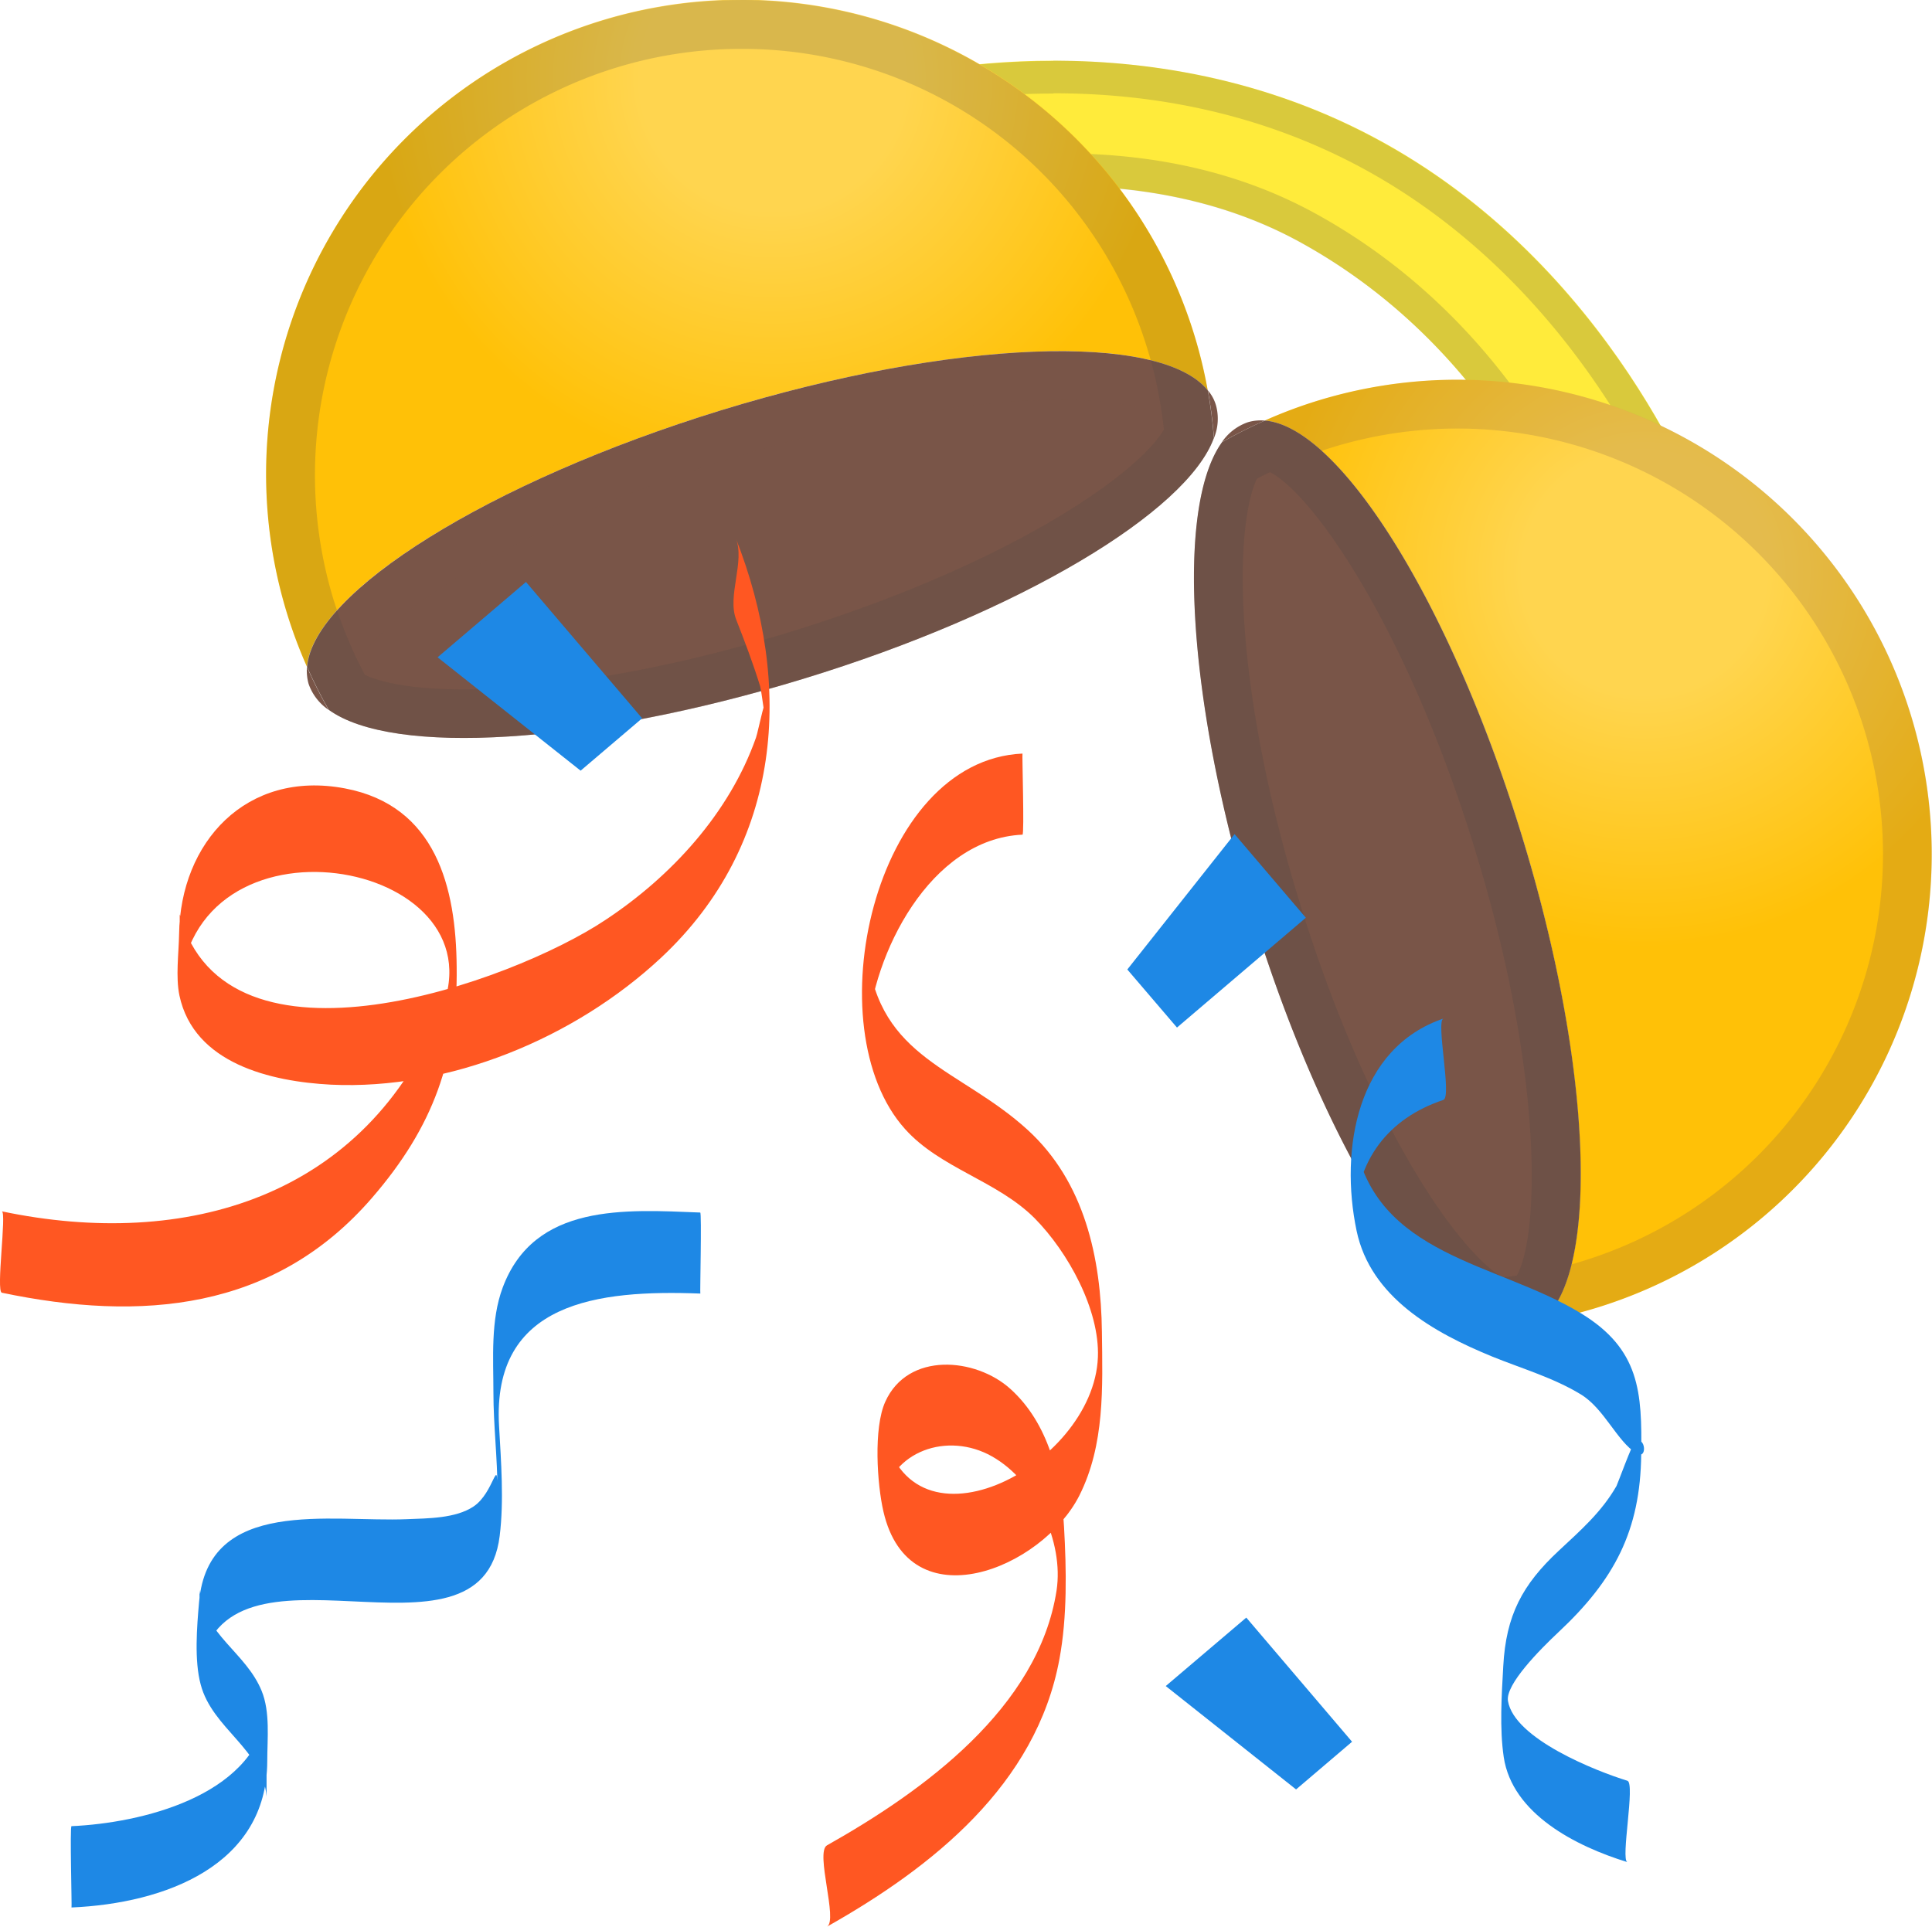 <svg xmlns="http://www.w3.org/2000/svg" xmlns:xlink="http://www.w3.org/1999/xlink" viewBox="0 0 342.3 341.42"><defs><style>.cls-1{fill:#ffeb3b;}.cls-2{fill:#424242;}.cls-2,.cls-5{opacity:0.2;isolation:isolate;}.cls-3{fill:url(#radial-gradient);}.cls-4,.cls-5{fill:#795548;}.cls-6{fill:url(#radial-gradient-2);}.cls-7{fill:#1e88e5;}.cls-8{fill:#ff5722;}</style><radialGradient id="radial-gradient" cx="620.57" cy="-205.87" r="83.24" gradientTransform="matrix(0.88, 0.47, 0.47, -0.88, -157.97, -371.38)" gradientUnits="userSpaceOnUse"><stop offset="0.26" stop-color="#ffd54f"/><stop offset="0.8" stop-color="#ffc107"/></radialGradient><radialGradient id="radial-gradient-2" cx="442.59" cy="-201.32" r="90.83" gradientTransform="matrix(0.88, 0.47, 0.47, -0.88, -157.97, -371.38)" gradientUnits="userSpaceOnUse"><stop offset="0.26" stop-color="#ffd54f"/><stop offset="0.78" stop-color="#ffc107"/></radialGradient></defs><title>emoji-confetti-ball</title><g id="Layer_2" data-name="Layer 2"><g id="Layer_1-2" data-name="Layer 1"><path class="cls-1" d="M278.49,100.07c-.14-.4-11.47-37.13-48.4-57.31-31.22-17-67.77-6.77-68.18-6.66l-7.06-21.47c1.84-.55,45.86-12.92,88.42,9.62s58.49,66.54,59.15,68.41Z"/><path class="cls-2" d="M186.62,16.53c19.72,0,37.85,4.32,53.94,12.83C272.81,46.45,289.07,76.58,294.69,89L282,93c-4.87-11.65-18.88-38.74-49.12-55.26-12.8-7-27.82-10.55-44.6-10.55a120.91,120.91,0,0,0-22.51,2.13l-3.46-10.49a131.64,131.64,0,0,1,24.33-2.25m0-5.77c-18.08,0-30.79,3.58-31.77,3.87l7.06,21.47a106.35,106.35,0,0,1,26.35-3.17c12.45,0,27.71,2.13,41.83,9.83,37,20.18,48.26,56.91,48.4,57.31l23.93-7.38c-.66-1.87-16.72-45.92-59.15-68.41C223.17,13.62,202.76,10.76,186.62,10.76Z"/><path class="cls-3" d="M269.56,147.9c12.62,41.14,13.89,77.86,3.54,86.22a82.79,82.79,0,0,0,9.75-2.36A84.07,84.07,0,0,0,233.46,71a81.82,81.82,0,0,0-9.37,3.52C237.36,75.65,256.93,106.73,269.56,147.9Z"/><path class="cls-4" d="M221.1,74.82a9.25,9.25,0,0,0-4.62,3.54c2.45-1.38,5-2.68,7.61-3.83A8,8,0,0,0,221.1,74.82Z"/><path class="cls-4" d="M273.13,234.09a85,85,0,0,1-8.45,1.1,9.08,9.08,0,0,0,5.8.35A7.2,7.2,0,0,0,273.13,234.09Z"/><path class="cls-4" d="M269.56,147.9c-12.63-41.17-32.2-72.25-45.44-73.37-2.62,1.15-5.16,2.45-7.61,3.83-8.16,11.31-6.25,45.78,5.51,84.12s29.58,68,42.66,72.71a83.84,83.84,0,0,0,8.45-1.1C283.48,225.76,282.21,189,269.56,147.9Z"/><path class="cls-5" d="M258.23,75.94a75.44,75.44,0,0,1,22.11,147.55,71.64,71.64,0,0,1-8.74,2.1c-1.78.32-3.57.58-5.39.78-8.16-4.87-24-27.73-35.92-66.42s-11.59-66.54-7.58-75.13c1.59-.83,3.23-1.64,4.9-2.36A78.25,78.25,0,0,1,236,79.29a75.63,75.63,0,0,1,22.2-3.35m0-8.65A84.8,84.8,0,0,0,233.52,71a81.82,81.82,0,0,0-9.37,3.52c-2.62,1.15-5.16,2.45-7.61,3.83-8.16,11.31-6.25,45.78,5.51,84.12s29.58,68,42.66,72.71a84.22,84.22,0,0,0,8.45-1.1,82.15,82.15,0,0,0,9.74-2.36A84.07,84.07,0,0,0,258.23,67.29Z"/><path class="cls-2" d="M225,83.67c7.32,3.66,24,26.81,36.29,66.76s11.45,68.47,7.44,75.62c-.84.12-1.7.23-2.54.32-8.15-4.87-24-27.73-35.92-66.42s-11.59-66.54-7.58-75.13c.78-.4,1.56-.78,2.31-1.15m-.87-9.14c-2.62,1.15-5.16,2.45-7.61,3.83-8.16,11.31-6.25,45.78,5.51,84.12s29.58,68,42.66,72.71a83.84,83.84,0,0,0,8.45-1.1c10.35-8.36,9.08-45.05-3.54-86.22S237.36,75.65,224.12,74.53Z"/><path class="cls-6" d="M127.75,72.71c41.14-12.62,77.87-13.89,86.23-3.54A84.08,84.08,0,1,0,50.87,108.78a83.69,83.69,0,0,0,3.51,9.37C55.51,104.92,86.61,85.37,127.75,72.71Z"/><path class="cls-4" d="M54.67,121.17a9.21,9.21,0,0,0,3.55,4.62c-1.39-2.45-2.68-5-3.84-7.61A8.75,8.75,0,0,0,54.67,121.17Z"/><path class="cls-4" d="M214,69.17c.52,2.82.86,5.65,1.09,8.44a9,9,0,0,0,.35-5.79A7.09,7.09,0,0,0,214,69.17Z"/><path class="cls-4" d="M127.75,72.71c-41.14,12.66-72.24,32.21-73.34,45.47,1.16,2.62,2.45,5.16,3.84,7.61C69.55,134,104,132,142.37,120.28s67.94-29.58,72.7-42.67c-.23-2.82-.58-5.62-1.09-8.44C205.62,58.82,168.89,60.09,127.75,72.71Z"/><path class="cls-2" d="M131.27,8.66A75,75,0,0,1,203.34,62a69.84,69.84,0,0,1,2.1,8.74c.32,1.78.58,3.57.78,5.39-4.87,8.16-27.73,24-66.42,35.92-20.93,6.43-41.89,10.12-57.57,10.12-10.23,0-15.28-1.5-17.58-2.57-.84-1.59-1.65-3.23-2.37-4.87a80.43,80.43,0,0,1-3.17-8.42A75.54,75.54,0,0,1,131.27,8.66m0-8.65A84,84,0,0,0,54.41,118.15c1.16,2.62,2.45,5.16,3.84,7.61,4.58,3.31,13,5,24,5,16,0,37.36-3.52,60.11-10.5,38.34-11.76,67.94-29.58,72.7-42.66-.23-2.83-.58-5.63-1.09-8.45A84.11,84.11,0,0,0,131.27,0Z"/><path class="cls-5" d="M187.86,70.87c10.35,0,15.77,1.58,18.07,2.8.12.8.2,1.61.29,2.42-4.87,8.16-27.73,24-66.42,35.92-20.93,6.43-41.89,10.12-57.57,10.12-10.23,0-15.28-1.5-17.58-2.57-.41-.75-.78-1.5-1.16-2.25C67.15,110,90.3,93.27,130.26,81c21-6.46,41.92-10.15,57.6-10.15m0-8.65c-16,0-37.36,3.52-60.11,10.49-41.14,12.66-72.24,32.21-73.34,45.47,1.16,2.62,2.45,5.16,3.84,7.61,4.58,3.31,13,5,24,5,16,0,37.36-3.51,60.11-10.49,38.34-11.76,67.94-29.58,72.7-42.67-.23-2.82-.58-5.62-1.09-8.44C210.23,64.53,200.8,62.22,187.86,62.22Z"/><path class="cls-7" d="M77.53,116.48l15.66-13.35,20.58,24.16-10.9,9.28Z"/><path class="cls-7" d="M218.73,147.81l12.63,14.82-22.83,19.46-8.8-10.29Z"/><path class="cls-7" d="M206.54,298.78l14.27-12.13,18.74,22-9.92,8.45Z"/><path class="cls-8" d="M130.43,109.79c1.53,3.89,3,7.78,4.24,11.79.32,1,.92,7.75,1.1,3.89.17-4.07-1.47,4.3-1.82,5.22-4.7,13.37-15,24.62-26.7,32.34-16.63,11.1-67.25,29.23-75.41-1,0,4.73,0,9.43,0,14.16,1.32-34,57.22-24.07,46.38,2.77C64.79,212.21,32.94,221.5.33,214.66c.87.18-1.07,14.19,0,14.42,24.65,5.16,48.26,3.23,65.58-16.81,10.9-12.6,15.2-24.7,15-40.91-.11-14.06-3.63-28.59-19.8-31.65-17.5-3.31-29.18,9.57-29.38,25.86-.06,3.37-.63,7.52.06,10.84,2.57,12.08,16.23,15.25,26.84,15.8,21,1,43.24-8.25,58.49-22.49,21.56-20.15,23.47-48.37,13.23-74.38C132.05,99.5,128.79,105.58,130.43,109.79Z"/><path class="cls-7" d="M124.06,214.87c-13.26-.52-29.4-1.71-35,13.31-2.16,5.8-1.64,12.49-1.64,18.57,0,5.82.72,11.65.72,17.44,0-6.66-.55.32-4.24,2.77-3.17,2.13-8.13,2.1-11.79,2.25-13.55.57-35.23-4-36.84,14.7-.38,4.32-.87,10.32.29,14.61,2.07,7.85,10.95,11.39,11.67,19.84V303.94C44.55,318.36,25,323.06,12.67,323.61c-.32,0,.09,14.41,0,14.41,16.6-.72,34.62-7.47,34.68-25.92,0-4,.55-8.7-1-12.48-2.8-6.83-10.21-9.95-11-17.84v14.41c4.18-26.87,50,1.73,53.18-24,.78-6.26.24-13.24-.11-19.52-1.27-22,17.58-24.13,35.66-23.44C124,229.28,124.35,214.87,124.06,214.87Z"/><path class="cls-7" d="M255.81,180.47c-15.4,5.19-18.48,23.18-15.46,37.62,2.48,11.85,13.75,18.08,24,22.29,5.24,2.13,10.86,3.75,15.74,6.72,4.18,2.56,6.37,8.27,9.83,10.43,2,1.3,1.67-3.14-.2-2.13-.47.26-3.15,7.64-3.32,7.93-2.68,4.67-6.43,7.92-10.26,11.5-6.43,6-9.31,11.41-9.8,20.41-.29,5.16-.67,11,.08,16.11,1.5,10.09,12.8,15.83,21.91,18.63-1.24-.38,1.44-14,0-14.42-5.45-1.67-20.06-7.41-21.16-14.15-.46-2.91,5.62-9.05,8.94-12.17,9.92-9.28,14.53-18,14.67-31.54.15-10.95-.2-18.62-10.72-25-14.76-9-36.5-10.06-40.07-30.73,0,4.73,0,9.43,0,14.16.31-10.53,5.93-17.94,15.74-21.22,1.55-.52-1.36-13.95,0-14.42Z"/><path class="cls-8" d="M181.17,133.54c-26.46,1.18-36.87,48.69-20.84,66.51,6.25,7,16.34,9.17,23,15.85,5.91,6,11.51,16.18,11.19,24.59-.72,19.61-34.6,37.05-38.23,11.28v14.41c1.56-9.14,11.65-12.51,19.46-8.1s12.74,15.19,11.45,23.75c-3.23,20.9-23.73,35.63-40.68,45.18-2.13,1.21,2,13.32,0,14.41,18.65-10.52,37.1-25.14,41.19-47.45,1.39-7.47,1.24-15.8.81-23.38-.49-8.79-2.68-18.31-9.51-24.47-6.14-5.54-18.16-6.64-22.17,2.3-2.1,4.67-1.44,14.59-.32,19.43,4.56,19.81,28.14,10.15,34.71-2.82,4.53-9,4.12-19.2,4-29-.15-13.11-3.06-26.58-13.15-35.8-11.93-10.9-26.32-12.54-28.36-31.19,0,4.73,0,9.42,0,14.15.83-14,11-34.53,27.44-35.28.35,0-.09-14.39,0-14.39Z"/></g></g></svg>